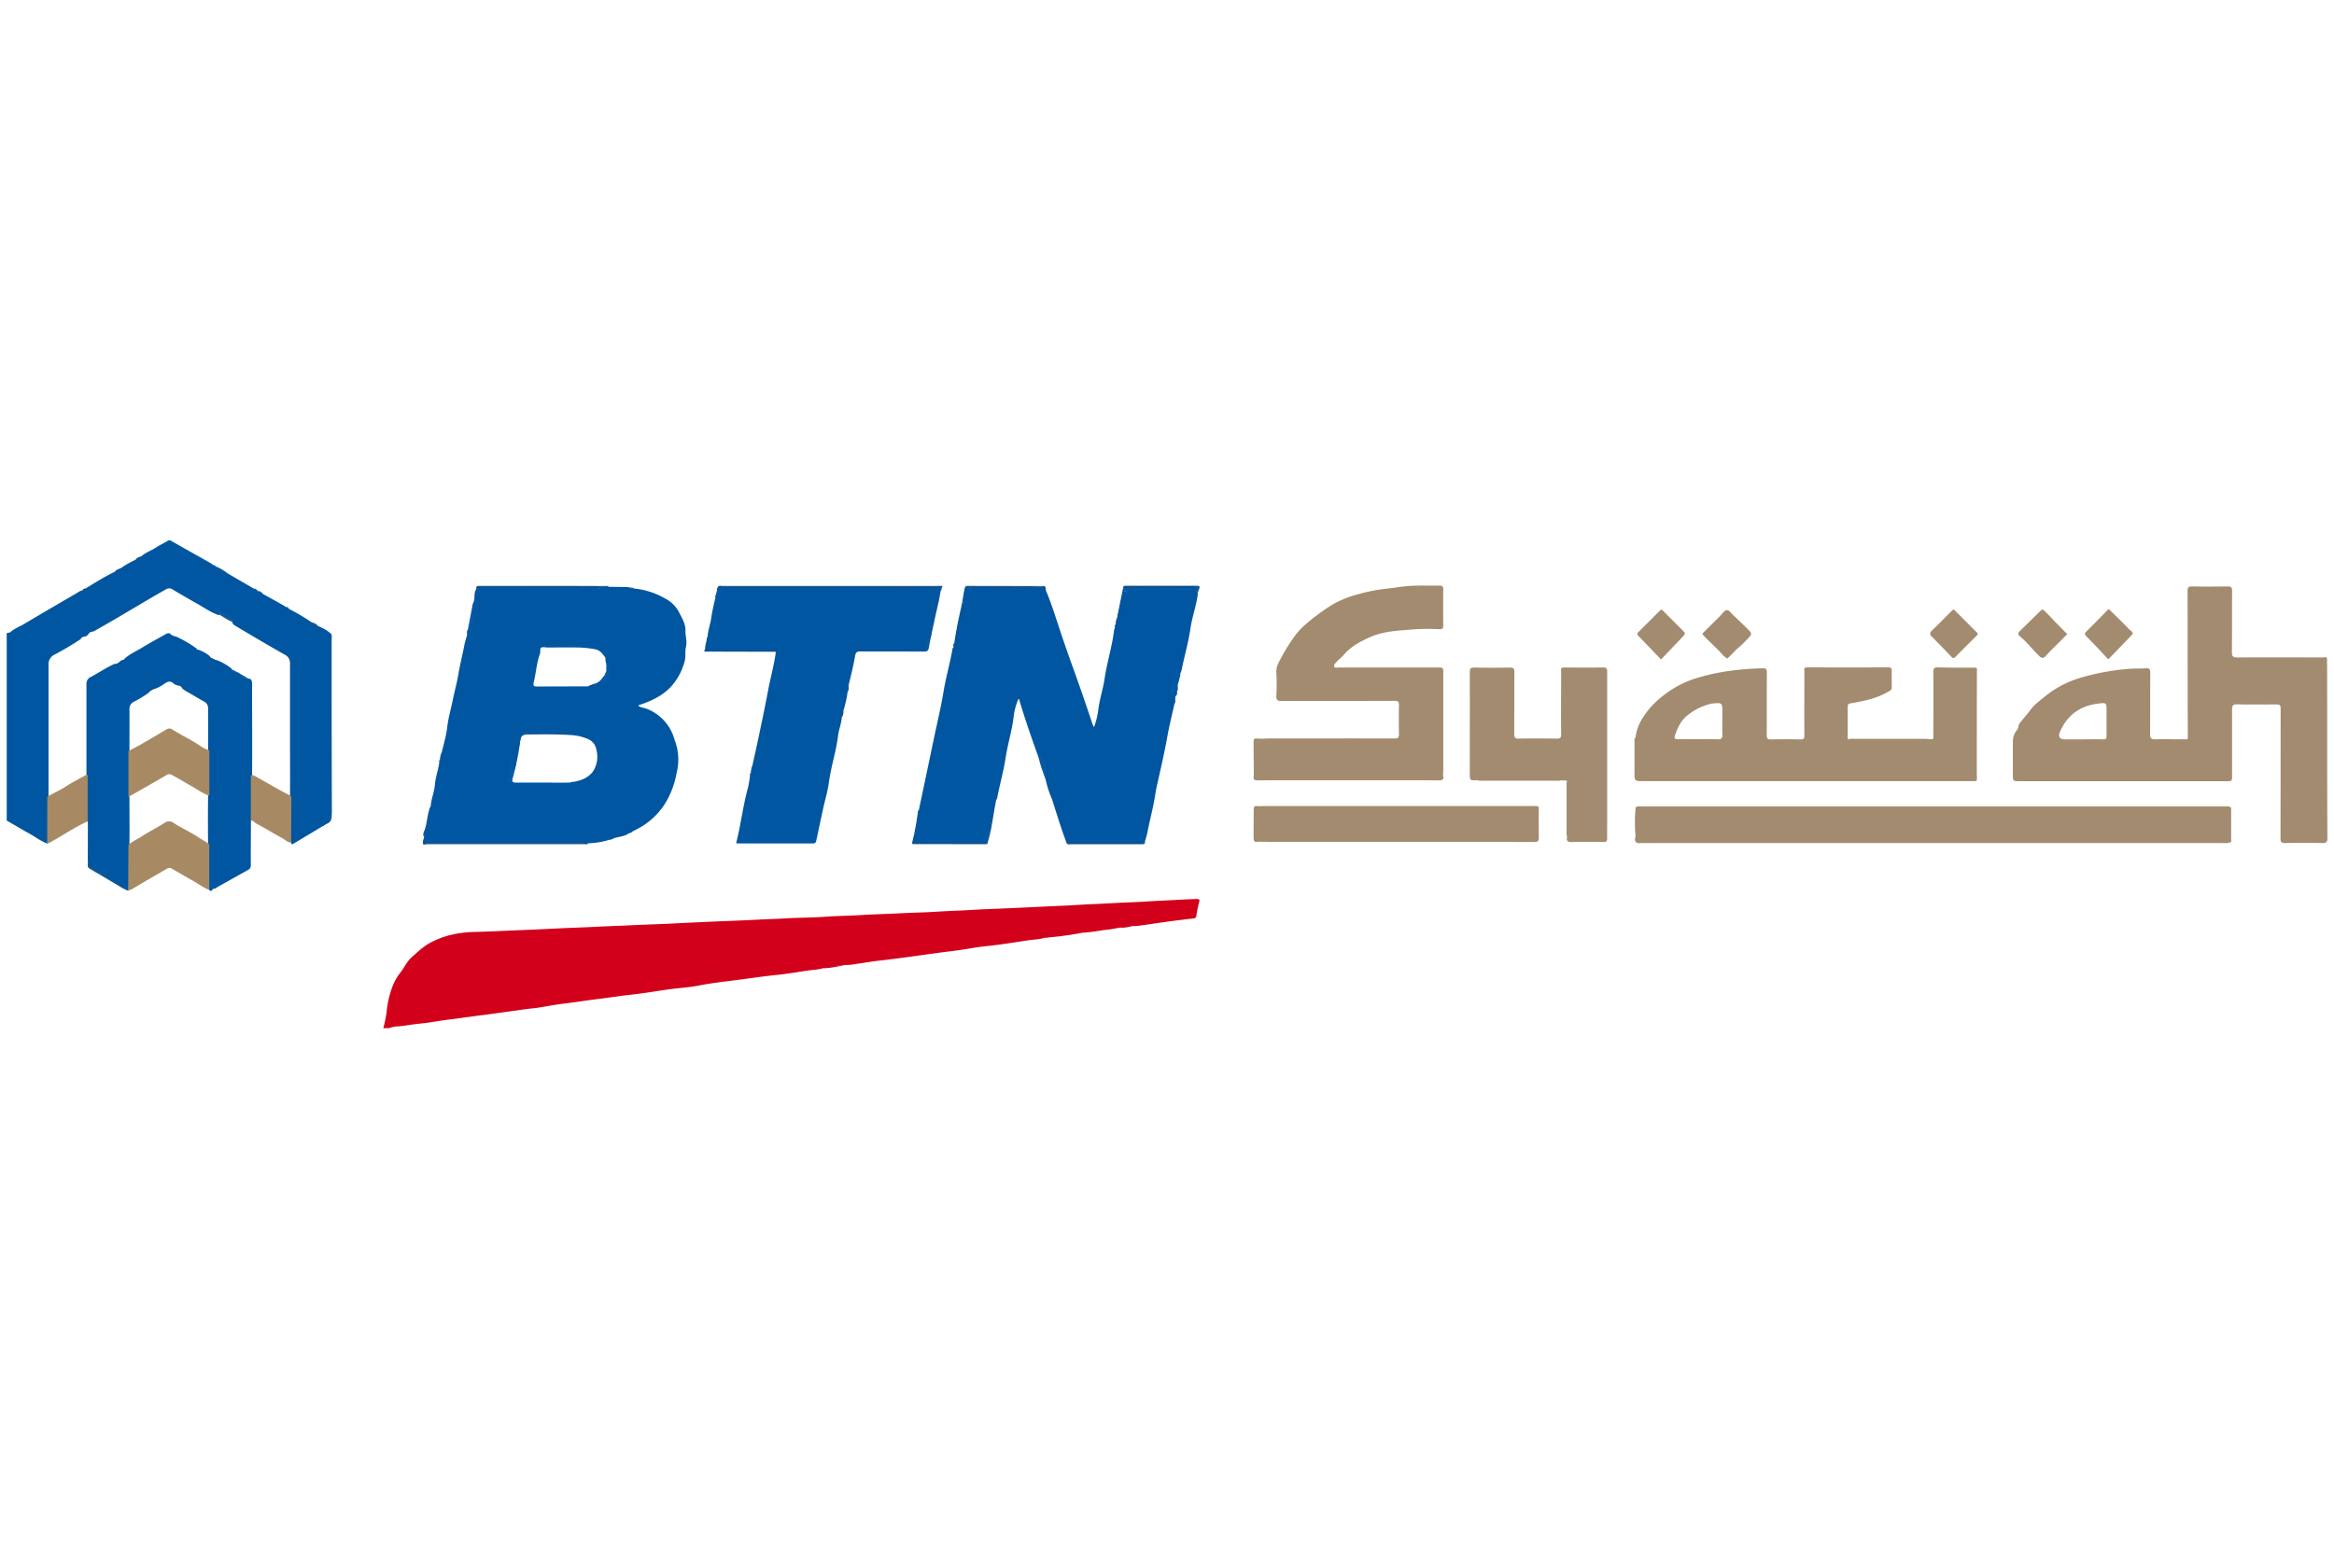 <svg id="Layer_1" data-name="Layer 1" xmlns="http://www.w3.org/2000/svg" viewBox="0 0 1106.13 743.43"><defs><style>.cls-1{fill:#d3001b;}.cls-2{fill:#0056a0;}.cls-3{fill:#184c7a;}.cls-4{fill:#a78a63;}.cls-5{fill:#055399;}.cls-6{fill:#04549b;}.cls-7{fill:#0158a9;}.cls-8{fill:#0a5699;}.cls-9{fill:#1e4c73;}.cls-10{fill:#0f5798;}.cls-11{fill:#0e5797;}.cls-12{fill:#0258a8;}.cls-13{fill:#0659a6;}.cls-14{fill:#0358a7;}.cls-15{fill:#0c5699;}.cls-16{fill:#0759a5;}.cls-17{fill:#cb0720;}.cls-18{fill:#cc051e;}.cls-19{fill:#1f4d73;}.cls-20{fill:#114c81;}.cls-21{fill:#0d5698;}.cls-22{fill:#cb051e;}.cls-23{fill:#05559b;}.cls-24{fill:#155893;}.cls-25{fill:#205687;}.cls-26{fill:#104c83;}.cls-27{fill:#105593;}.cls-28{fill:#1c5d98;}.cls-29{fill:#155188;}.cls-30{fill:#144c7e;}.cls-31{fill:#185994;}.cls-32{fill:#0f4d84;}.cls-33{fill:#255b8b;}.cls-34{fill:#1e5b91;}.cls-35{fill:#08569b;}.cls-36{fill:#0b4d88;}.cls-37{fill:#0258a9;}.cls-38{fill:#155c9b;}.cls-39{fill:#a28b6f;}.cls-40{fill:#285e8f;}</style></defs><title>bank-btn-syariah</title><path class="cls-1" d="M495,444.57c-2.4.81-4.92.78-7.39,1.14-6.67,1-13.34,2.14-20.05,2.8-5,.48-9.83,1.53-14.77,2.15-6.58.81-13.15,1.73-19.72,2.64-5.34.74-10.7,1.46-16.07,2.06-4.61.51-9.19,1.35-13.79,2a27,27,0,0,1-3,.1c-1.88.36-3.85.13-5.68.83-.72.27-1-.13-1.09-.74s.19-1.45.82-1.33c2.18.42,4-1.4,6.13-.84a4.39,4.39,0,0,0-3.26.39,3.48,3.48,0,0,1-1.91.43c-1.29-.2-2.12,0-1.86,1.61.12.78-.64.7-1.12.79-.7.14-1.48-.22-2.11.36-2.51.8-5.16.78-7.74,1.18-4.66.72-9.31,1.53-14,2-5.3.53-10.57,1.29-15.84,2-7.2,1-14.44,1.68-21.6,3.1-4.36.86-8.85,1.08-13.28,1.68s-9.06,1.37-13.6,2c-3.39.47-6.8.79-10.19,1.26-6.7.93-13.42,1.73-20.11,2.72-3.11.46-6.25.8-9.37,1.25-4.14.59-8.25,1.51-12.4,1.92-3.21.32-6.38.85-9.57,1.27-4.68.61-9.36,1.33-14.05,1.92-5.36.67-10.7,1.46-16.06,2.12-4.49.56-8.94,1.47-13.44,1.88-3.42.32-6.77,1-10.19,1.3a11.78,11.78,0,0,0-4.25.84h-2.8a56.41,56.41,0,0,0,1.56-7.43,46.8,46.8,0,0,1,2.91-12.58,25.31,25.31,0,0,1,3.84-6.6c1.74-2.26,2.84-4.91,5.11-6.94,2.82-2.52,5.49-5.13,8.86-6.94,6.72-3.61,13.93-5,21.5-5.14,7.09-.14,14.17-.57,21.26-.84,5.82-.22,11.64-.5,17.46-.79,6.22-.31,12.44-.48,18.66-.81,5.48-.29,11-.43,16.46-.72,6.55-.33,13.11-.48,19.65-.82,6-.32,11.91-.57,17.86-.85,6.3-.29,12.59-.48,18.88-.8,5.7-.3,11.4-.48,17.09-.8,6.15-.35,12.32-.31,18.45-.76,5.76-.42,11.51-.44,17.26-.81,6.22-.4,12.44-.5,18.66-.84,5.62-.3,11.27-.37,16.88-.74s11.11-.5,16.65-.84,11.1-.51,16.66-.76q9.14-.4,18.28-.87c4.95-.25,9.91-.39,14.86-.71,5.69-.38,11.39-.53,17.08-.88,5.28-.33,10.58-.41,15.86-.77s10.72-.55,16.08-.86q3.85-.21,7.72-.32c1,0,1.51.12,1.11,1.47a59.61,59.61,0,0,0-1.32,6.54c-.12.68-.39,1.08-1.12,1.16-4.31.53-8.62,1-12.92,1.62-4.55.62-9.09,1.32-13.63,1.94a30,30,0,0,1-3,.11c-.67.11-1.63.58-1.8-.41-.13-.8.73-1.38,1.53-1.55a5.26,5.26,0,0,0,2.24-.74,11.24,11.24,0,0,1-2.86.73c-.38,0-1,.17-1,.56.06,2.17-1.51,1.7-2.75,1.77a1.18,1.18,0,0,0-.7.33c-2,.35-4.09.8-6.16,1-4,.47-8.06,1.32-12.15,1.47-3.13.21-6.28.24-9.32,1.19a3.27,3.27,0,0,1-2.09-.41,7,7,0,0,0-5.12,0c-.08.08-.2.12-.27.22.22-.14.38-.33.6-.48a6.78,6.78,0,0,1,2.73,0,.75.75,0,0,1,.58.74c0,.44-.39.36-.72.41C497.75,444.17,496.38,444.38,495,444.57Z"/><path class="cls-2" d="M22.39,399.89c-2.92-1.09-5.39-3-8.08-4.49-3.73-2.09-7.42-4.27-11.13-6.41V300.54a8.81,8.81,0,0,0,1.62-.75c1.93-1.81,4.43-2.7,6.65-4,8.39-5,16.84-9.93,25.29-14.84a6.17,6.17,0,0,1,2.46-1.14,2.31,2.31,0,0,0,1.23-.79c4.62-2.77,9.17-5.68,14-8,.91-.58,2.07-.72,2.76-1.65a45.7,45.7,0,0,1,6.9-3.94c.91-.51,1.82-1,2.73-1.58,1.91-1.81,4.44-2.64,6.62-4,1.92-1.24,4-2.29,6-3.42a1.28,1.28,0,0,1,1.49-.14c6.39,3.65,12.82,7.24,19.23,10.86a3.71,3.71,0,0,1,.68.69c.44.45,1.07.52,1.59.81h0c1.58,1.5,3.68,2.12,5.51,3.21l12.5,7.26c.66.38,1.12,1.13,2,1.12h0c.6.52,1.39.71,2,1.21l9.24,5.16c.67.38,1.31.83,2,1.24.37.32.63.81,1.23.78a98.81,98.81,0,0,1,10.78,6.38c.72.94,1.87,1.14,2.85,1.63,2.26,1.09,4.6,2.06,6.39,3.91a6.11,6.11,0,0,1,.15,2.37c0,27.27,0,54.54.08,81.81,0,3.23-1.18,5.22-3.87,6.6a1.76,1.76,0,0,0-.8.57c-4.4,2.65-8.8,5.31-13.22,7.93-.41.24-1.1.83-1.29-.3a4.25,4.25,0,0,1-.54-2.68c0-6.21,0-12.43,0-18.65.1-9.25,0-18.51,0-27.77,0-11.92,0-23.85,0-35.77a4.35,4.35,0,0,0-2.49-4.31c-7.77-4.39-15.45-8.93-23.11-13.51a4.32,4.32,0,0,1-1.55-1.22,1.55,1.55,0,0,1-.21-.59,2.61,2.61,0,0,0-2.15-3.25c-2.09-.37-3.46-1.73-5.13-2.68.13,1,2.34.42,1.58,2.1a1.74,1.74,0,0,1-1.11.29c-3.53-1.28-6.58-3.48-9.83-5.3q-5.83-3.29-11.59-6.72a2.82,2.82,0,0,0-3.28-.05c-11.08,6.28-21.91,13-33,19.22a6,6,0,0,1-1.8.83,2.14,2.14,0,0,0-2,1.38,3.46,3.46,0,0,1-2,1c-.89-.1-1.19.6-1.6,1.18a143.86,143.86,0,0,1-12.39,7.32A5,5,0,0,0,23,315.18Q23,346.59,23,378c.14,6.55,0,13.1.05,19.66A3.35,3.35,0,0,1,22.39,399.89Z"/><path class="cls-3" d="M4.8,299.79a1.49,1.49,0,0,1-1.62.75v-.4Z"/><path class="cls-2" d="M498.63,379a52,52,0,0,1-3.21-10c-1-2.33-.33-4.8-.55-7.19-.12-1.22-1.6-1.81-1.5-3.15-.42.06-.55,1-1.18.39-3.29-9.13-6.49-18.29-9.24-27.6,0-.12,0-.32,0-.35-.27-.14-.15.24-.32.26a30,30,0,0,0-2.32,9.16c-.86,6.35-2.77,12.46-3.73,18.76s-2.82,12.7-4,19.09a2.19,2.19,0,0,1-.36.67c-.6.11-.57.57-.64,1a53.12,53.12,0,0,1-1.24,7,2.63,2.63,0,0,1-.49,1.25c-.56.63-1.4,1-.38,2.29.6.77.27,2.8-1.06,3.82-.47,0-.62.15-.53.65a3.19,3.19,0,0,1,0,1.68,1.84,1.84,0,0,1-.44.44c-1.27,1.84-3.31,1.54-5.06,1.56-7.58.1-15.17.08-22.75,0a3.73,3.73,0,0,0-2.14.26c-.68.45-1.59.39-2.21,1a3.26,3.26,0,0,1-1.08,0,1.28,1.28,0,0,1-1.1-1.6c.45-2.72.85-5.46,1.45-8.15.44-2,.32-4,.85-6,.88-4.14,1.77-8.28,2.64-12.42q2.31-11,4.61-22c1.52-7.27,3.28-14.5,4.49-21.82,1.15-7,3.14-13.77,4.34-20.72,0-.1.18-.17.28-.26.59-.57-.05-1.42.44-2a.57.57,0,0,1,.07-.34c.94-.94.85-2.29.93-3.36.47-5.68,2.36-11,3.3-16.61.29-1.72.1-3.56,1.15-5.11a7.25,7.25,0,0,1,3.13-.41c8.84,0,17.68.07,26.51,0,.74,0,1.64.37,2.14-.59a.92.92,0,0,1,.65-.52c1.2,0,2.41,0,3.6,0,1.42-.24,1.35,1.2,2,1.81,2.72,6.48,4.76,13.21,7,19.88q2.49,7.51,5.2,15c3.45,9.48,6.72,19,9.93,28.61a11.11,11.11,0,0,0,.68,1.3,36.46,36.46,0,0,0,2.09-8.82c.66-4.81,2.21-9.41,2.92-14.18,1.14-7.63,3.51-15,4.45-22.66a11.88,11.88,0,0,1,.4-1.53c0-.43.55-.71.3-1.2a.79.79,0,0,1,.07-.37c.85-.93.31-2.18.75-3.2l.09-.43c.84-2.68,1.27-5.46,1.91-8.19a9.58,9.58,0,0,1,1.4-3.83.79.79,0,0,1,1,.35c0,.08,0,.21.15.24.06-2.06,1.67-1.57,2.8-1.58,7.67-.05,15.33,0,23,0,1.47,0,2.93,0,4.4,0a3.51,3.51,0,0,1,3.49,1.82c-.61,5.71-2.7,11.12-3.53,16.78-.93,6.34-2.67,12.51-4,18.78a5.86,5.86,0,0,1-.86,2.55c-.1,1-.92,1-1.62,1-1.13.09-1.49.69-1.24,1.74s.31,2,.48,2.94c.12.66.17,1.67-.38,1.82-1.9.54-.81,1.74-.78,2.71a10.58,10.58,0,0,1,0,1.49,20.75,20.75,0,0,1,.14-2.95,1.24,1.24,0,0,1,1.24-1.08c.61,0,1,.29.64,1l0,0c-.43.56.08,1.31-.37,1.86-.7.44-.24,1.2-.49,1.76s.1,1.37-.3,2c-1.14,5.17-2.46,10.3-3.38,15.51-1.1,6.23-2.49,12.39-3.87,18.56-.72,3.25-1.53,6.49-2,9.78-.92,5.79-2.5,11.45-3.6,17.21-.29,1.54-.81,3-1.22,4.55l-.33.09-.31-.14c-.86-.65-1.8-.16-2.7-.17-10-.08-19.9.15-29.86-.14a6.2,6.2,0,0,0-2.31.44c-.87.38-1.28,0-1.67-.81-1.3-2.76-1.81-5.79-3-8.6-.42-1-.74-2.12-1.09-3.18-.45-1.35-1.16-2.59.09-3.12-.75.88-1.14.26-1.44-1.13C499.7,381.08,499.66,379.81,498.63,379Z"/><path class="cls-2" d="M334.15,307.75a11.8,11.8,0,0,1,.49-3.19c.8-.79.24-1.91.71-2.78.15-2.75,1.12-5.35,1.59-8a91.21,91.21,0,0,1,2.13-10.37c1.1.23,1.14-.55,1.29-1.29s0-1.42.73-2a5.34,5.34,0,0,1,3.54-1c18.27,0,36.55,0,54.82,0,14.27,0,28.54,0,42.81,0a6.75,6.75,0,0,1,3.52.51.35.35,0,0,1,.11.33c0,.11-.06.17-.09.17-.29,1.62-.59,3.24-.88,4.86-1.48,1-.74,2.67-1.11,4-.12.44-.06,1.07-.58,1.16s-.72-.48-.94-.89c-.09,1.14.7,2.09.62,3.29s-.61,2.26-.81,3.42c-.25,1.43-.6,2.84-.73,4.3a5.79,5.79,0,0,1-.94,3,4.56,4.56,0,0,0-1,3.88c.32,1.54-1.22,1.44-2.23,1.45-3.7.06-7.41.07-11.11,0-6.55-.06-13.11.19-19.66-.13-1-.05-1,.61-1.21,1.2-.88,2.3-1,4.76-1.49,7.13-.77,3.64-2,7.21-2,11a53.77,53.77,0,0,1-2.06,9.21c-.69,1-.41,2.14-.74,3.19-.23,2.95-1.42,5.71-1.77,8.63-.92,7.47-3.34,14.64-4.34,22.1-.56,4.19-1.82,8.28-2.73,12.43-1.08,5-2.13,9.94-3.19,14.91-.18.85-.36,1.56-1.57,1.55-11.92,0-23.84,0-35.76,0a2.93,2.93,0,0,1-.69-.18c2.24-8.6,3.18-17.45,5.55-26a53.74,53.74,0,0,0,1-5.81c0-.43.54-.72.29-1.2a1,1,0,0,1,.08-.38c.85-.92.31-2.17.74-3.2.82-3.69,1.65-7.38,2.44-11.07,1.73-8.16,3.47-16.32,5-24.5,1.17-6.16,2.89-12.21,3.71-18.44-.65-.59-1.41-.21-2.1-.21-9.82,0-19.65,0-29.47,0C335.36,308.73,334.31,309.1,334.15,307.75Z"/><path class="cls-2" d="M41.67,389.8l-.15-.42a3.17,3.17,0,0,1-.55-2.27c0-6.5-.09-13,0-19.5,0-14.37,0-28.74,0-43.11a3.56,3.56,0,0,1,2-3.56c3.84-2,7.39-4.47,11.34-6.25,1-.07,2.11.08,2.59-1.17a1.48,1.48,0,0,1,.94-.57c.44-.14,1.21.29,1.18-.68,2.44-2.22,5.47-3.53,8.25-5.21,3.63-2.21,7.37-4.28,11.11-6.33a2.35,2.35,0,0,1,2.25-.4c.5,1.24,1.64,1.22,2.69,1.38a55.63,55.63,0,0,1,10,5.85c-.44,1.57.95,0,1.07.62A15.65,15.65,0,0,1,99.35,311c.65,1.35,1.9,1.68,3.22,1.88a24.53,24.53,0,0,1,7.21,4.13c.48,1.39,1.69,1.54,2.89,1.72a1.42,1.42,0,0,1,.49.25c1.59,1.14,2.85,2.85,5.11,2.82a1.06,1.06,0,0,1,.9.71,4.32,4.32,0,0,1,.3,1.77c0,14.49.09,29,0,43.47.14,6.29,0,12.58.06,18.87a4,4,0,0,1-.62,2.46c0,7-.09,14-.05,21a2.23,2.23,0,0,1-1.18,2.24l-14.8,8.29c-.51.31-1.18.26-1.62.72-.72.11-1,1.82-2.07.61a3.92,3.92,0,0,1-.57-2.29c0-6.47-.08-12.94,0-19.41-.08-7.6-.1-15.2,0-22.8-.1-7.09-.08-14.18,0-21.26.08-6.73,0-13.46,0-20.19a3.49,3.49,0,0,0-1.92-3.42c-2.56-1.42-5.07-2.94-7.6-4.41a12.15,12.15,0,0,1-2.81-1.89A1.82,1.82,0,0,0,84.43,325a4.05,4.05,0,0,1-2.14-1c-1.48-1.28-2.77-1-4.25.05a19.06,19.06,0,0,1-4.72,2.55,4.49,4.49,0,0,0-2.88,1.83,53.32,53.32,0,0,1-7,4.24,3.75,3.75,0,0,0-2.1,3.69c.07,6.7,0,13.41,0,20.12.09,7.1.07,14.19,0,21.29,0,7.58.1,15.17,0,22.75,0,6.89.29,13.77-.15,20.65-.21.62-.63.87-1.22.52-2.94-1.78-6.1-3.2-8.88-5.19-1.35-1-2-2.46-4.18-2.58-1.61-.09-3-1.9-4.53-2.82-.84-.49-.6-1.55-.61-2.37,0-3.46,0-6.92,0-10.38C41.76,395.51,42,392.65,41.67,389.8Z"/><path class="cls-4" d="M99.18,400.2l0,21.73c-2.79-1.11-5.17-2.95-7.76-4.41q-5-2.83-10-5.72a2,2,0,0,0-2.25,0C73.77,414.9,68.4,418,63.07,421.2a7.83,7.83,0,0,1-2.31,1c-.11-.1-.15-.2-.11-.3s.07-.15.1-.15l.12-21.27c2-1.7,4.38-2.73,6.54-4.13,3.4-2.18,7-4,10.45-6.17a3.56,3.56,0,0,1,4.26-.17c3.7,2.45,7.8,4.22,11.51,6.67C95.45,397.92,97.4,398.92,99.18,400.2Z"/><path class="cls-4" d="M41.54,367.36q0,11,0,22c-6,2.7-11.42,6.46-17.17,9.62a5.71,5.71,0,0,1-2,.89q0-11.06.05-22.1c2.78-1.8,5.88-3,8.65-4.85s5.87-3.36,8.8-5.06C40.39,367.59,40.88,367.19,41.54,367.36Z"/><path class="cls-4" d="M118.87,389.11q0-10.75,0-21.53A2.57,2.57,0,0,1,121,368c5.51,3.05,10.92,6.3,16.55,9.16.24.12.35.39.53.58l-.12,21.67c-1.77,0-2.87-1.38-4.26-2.13-4.19-2.25-8.25-4.73-12.42-7C120.5,389.85,120,388.79,118.87,389.11Z"/><path class="cls-5" d="M340.14,278.52l.13-.38a3.52,3.52,0,0,1,2-.19q50.76,0,101.51,0c.71,0,1.61-.45,2.16.47-.33.89-1.05.8-1.82.8q-49.6-.09-99.22,0c-1.37,0-2.83-.22-4,.8C339.86,280.16,339.83,280.1,340.14,278.52Z"/><path class="cls-6" d="M200.88,396.59c.82,0,.8.62.8,1.2.22,1.27,1.24.77,1.91.77,4.67,0,9.33,0,14,0h61c.92,0,1.88-.24,2.72.38a5.41,5.41,0,0,1,3.89-.83c.85.15,1.84.35,2.45-.75.19-.33.85-.27,1.29,0a.44.44,0,0,1,0,.68,35.85,35.85,0,0,1-10.06,1.71,3.66,3.66,0,0,1-2,.19q-37.26,0-74.53,0c-.66,0-2,.79-1.9-1C200.35,398.14,201.13,397.46,200.88,396.59Z"/><path class="cls-7" d="M340.16,280.13c.88-1.17,2.08-1.23,3.45-1.22q49.9,0,99.83,0a3.87,3.87,0,0,0,2.32-.4.91.91,0,0,1,0,1.21c-13.85-.46-27.69-.14-41.54-.18-19.74-.05-39.49,0-59.23-.07a8.87,8.87,0,0,0-3.95,1.14c-.36.17-.13,1.49-.24,2.27a1.77,1.77,0,0,1-1,1.4c-.65.24-.35-.73-.77-.93-.34-.77.35-1.34.38-2C339.79,281,339.79,280.45,340.16,280.13Z"/><path class="cls-8" d="M401.77,327.76c-.17-1.7.29-3.43-.28-5.12-.26-.77.94-.6,1.05-1.34.4-2.67,1.31-5.26,1.26-8,0-1.85,1.28-3.29,1.42-5.08,0-.29.46-.49.82-.42,5.16.88,10.37.24,15.55.4s10.59-.15,15.89,0c.24,0,2.58.46,1.3-1.68-.81-1.35.47-2.88,1.32-3.8,1-1.14.65-2.34,1-3.48.57-1.92.56-3.95,1.41-5.83.63-1.4-.72-2.75-.7-4.2,0-.46-.75-1.11.07-1.35s.61.62.78,1.07.27.58.49,1a4.18,4.18,0,0,0,.31-2.81c-.38-1.24.06-2.09,1.47-2.22-1,4.31-1.94,8.62-2.87,12.94-.67,3.06-1.33,6.13-1.86,9.21-.24,1.35-.72,1.84-2.18,1.83-10.06-.08-20.13,0-30.19-.07-1.56,0-2.25.31-2.56,2.08-.79,4.57-1.9,9.08-3,13.57C402,325.6,402.65,326.79,401.77,327.76Z"/><path class="cls-5" d="M284.92,278.17l-.81.76a5.32,5.32,0,0,1-2.74.26q-25.81,0-51.63,0c-1.54,0-3,.07-3.64,1.75a2.37,2.37,0,0,0-.72,2.51c.17.75,0,1.3-.8,1.5.59-1.82-.1-3.9,1.12-5.61.23-.73.28-1.43,1.47-1.42,19.07,0,38.14,0,57.2,0A1.21,1.21,0,0,1,284.92,278.17Z"/><path class="cls-6" d="M498.63,379c.82-.06,1.13.3,1.22,1.14a30.39,30.39,0,0,0,.72,3.14l.35-.08c.77-.26.12-1.76,1.1-1.54s-.09,1.43.49,2.08c.2.22,0,.76-.41.63-1.82-.56-.94.56-.78,1.21.85,3.5,2.93,6.59,3.37,10.28a4.85,4.85,0,0,0,1.93,3.15,5.67,5.67,0,0,1,2.9-.39q15.09,0,30.18,0a4,4,0,0,1,2.52.37l0,0c.26.43.15.79-.31.93a3.94,3.94,0,0,1-1.19.05H506.89a2.12,2.12,0,0,1-1.35-.2c-2.12-5.55-3.89-11.23-5.69-16.9C499.44,381.58,499,380.28,498.63,379Z"/><path class="cls-5" d="M457.8,279.73c-.8,3.44-1.88,6.79-1.81,10.41,0,1.21-1.25,2.44-1.26,3.67,0,2.47-1.57,4.66-1,7.3a8,8,0,0,1-.67,3.24c-.21.5-.46.32-.76.22.75-5.22,1.8-10.37,2.95-15.51.71-3.2,1.25-6.43,1.81-9.66a2.91,2.91,0,0,1,.5-1.26,2.14,2.14,0,0,1,1.36-.2h29.59a2,2,0,0,1,1.35.21v.79a4,4,0,0,1-2.33.25c-8.94,0-17.88,0-26.82,0A4.28,4.28,0,0,0,457.8,279.73Z"/><path class="cls-9" d="M445.78,279.74c0-.4,0-.8,0-1.21-.58-.69-1.37-.38-2.06-.38q-51.72,0-103.43,0c.47-.73,1.21-.39,1.82-.39q51.06,0,102.11,0h2.63c-.93.85-.31,1.78-1,2.36C445.8,280,445.79,279.86,445.78,279.74Z"/><path class="cls-10" d="M152.45,391.79l-.42-.63c1.58.37,2-1.43,3.32-1.82.58-.18,1.34-1.59,1.49-2.7a10.73,10.73,0,0,0,0-1.39V302.84c0-.8,0-1.6,0-2.4.58.46.33,1.11.33,1.67,0,28.17,0,56.34.06,84.51,0,2-.54,3.21-2.4,3.92C154,390.85,153.41,391.66,152.45,391.79Z"/><path class="cls-9" d="M200.47,399c.31,1.32,1.39.79,2.14.79q28,0,56.09,0h20.16c-.5.68-1.23.39-1.85.39q-37.37,0-74.74,0C201.67,400.14,199.93,401.09,200.47,399Z"/><path class="cls-11" d="M60.75,421.78c0,.15,0,.3,0,.45-2.55-.87-4.7-2.48-7-3.81C50,416.26,46.35,414,42.6,411.86a1.66,1.66,0,0,1-1-1.69c0-6.79,0-13.58.07-20.37.56.63.32,1.4.32,2.11,0,5.14-.07,10.27.06,15.4,0,1.37-.93,3.62,2,3.61.43,0-.09,1.56.94,1.61,1.29.07,1.91,1.91,3.61,1.11.77-.37,1.78.18,1.92,1.46a1.77,1.77,0,0,0,1.19,1.47c2.82,1.15,5,3.56,8.16,4.13C59.92,420.7,60.21,421.58,60.75,421.78Z"/><path class="cls-12" d="M567.71,280.89c-1.8-1.59-4-1.36-6.14-1.35q-12.45.06-24.89,0c-1.7,0-3,.12-2.16,2.69-.95-.7-.52-1.88-1.49-2.08-1.09,0-1.1-.05-.33-1.4a2,2,0,0,1,.66-.29c10-.18,20.07,0,30.1-.09a6.69,6.69,0,0,0,3.14-.33c2.55-.22,1.16,1.5,1.23,2.49A1.15,1.15,0,0,1,567.71,280.89Z"/><path class="cls-9" d="M284.92,278.17q-28.62,0-57.24-.07a2,2,0,0,0-2,1.23c-.24-1.83,1.05-1.59,2.16-1.59h34.56q12.09,0,24.17.07c.63,0,1.34-.28,1.88.33Z"/><path class="cls-13" d="M223.68,288.15c2.29,1.36,1.46,3.73,1,5.26a27.67,27.67,0,0,0-.76,5.28c-.16,1.47-.74,2.8-2.66,2.64a1.38,1.38,0,0,1,.09-.39c.68-.71.39-1.57.36-2.39Q222.7,293.34,223.68,288.15Z"/><path class="cls-14" d="M557.84,327.72c-.07-.43-.22-.79-.75-.69s-.72.43-.73,1c0,1.55-.15,3.11-.24,4.89-.92-.61-.63-1.31-.67-1.89a7.49,7.49,0,0,0-.4-2.92c-.59-1.25-.51-1.19.75-1.37.78-.12.87-.94.79-1.6-.11-1-.32-1.95-.52-2.91-.49-2.28-.36-2.51,1.93-2.74.52-.05,1,0,1.36-.49v1.17c-.1.25-.23.55-.46.59-1.56.26-1.33,1.25-1,2.29a6,6,0,0,1,.28,1.51C558.06,325.61,558.54,326.74,557.84,327.72Z"/><path class="cls-15" d="M468.2,394.19c1.09-.85.91-2.2,1.06-3.3s-.91-.36-1.8-.49c3.24-3,3.48-6.83,3.59-10.71,0-.53,0-1.75,1.15-.71-1.47,6.64-2,13.47-4,20-.3.26,0,1.2-.91.78a1.72,1.72,0,0,1-.3-.88,3.05,3.05,0,0,1,.85-2.29h0C468.33,395.86,467.42,394.88,468.2,394.19Z"/><path class="cls-16" d="M492.19,359c.68-.79,1-.38,1.82.4,2.16,2,1.28,4.38,1.19,6.69,0,.49-.68,1.09.67.93.57-.06.09,1.32-.45,1.93A59.88,59.88,0,0,1,492.19,359Z"/><path class="cls-17" d="M496.21,443c.86-.92,4.66-1.2,5.8-.26a1.46,1.46,0,0,0,1.58.35,18.09,18.09,0,0,1,9.13-.85,164.82,164.82,0,0,1-17.7,2.32,16.77,16.77,0,0,1,4.79-1c-1.31-.91-2.5-.42-3.6-.57Z"/><path class="cls-18" d="M390.16,459c.06-.42-.13-1,.71-.83a12.93,12.93,0,0,0,2,.11c.55-.68-.49-1.41.18-2s1.38-.29,2.08-.36a4.18,4.18,0,0,0,1.49-.4c1.85-.94,3.75-1.21,5.63.18-2.58-.39-4.87,1.22-7.41.9-.91-.12-1.12.37-1,1,.26,1.5.59-.06.92,0,1.84.06,3.67,0,5.51,0C396.91,458.11,393.61,459,390.16,459Z"/><path class="cls-9" d="M567.83,280.52c-.24-.86.79-2.36-1.18-2.37a3.86,3.86,0,0,1-2.52.37c-9.66,0-19.32,0-29,0a3.78,3.78,0,0,0-2.51.38l0,0a.25.25,0,0,1-.4,0c0-.93.4-1.23,1.33-1.22,11.19,0,22.37,0,33.55,0C568.79,277.75,568.79,277.81,567.83,280.52Z"/><path class="cls-9" d="M505.54,399.78q17.38,0,34.75,0c.7,0,1.69.43,2-.78l.3,0c.19.87-.15,1.22-1,1.2-1.19,0-2.39,0-3.59,0q-15.17,0-30.35,0C506.89,400.17,506.09,400.56,505.54,399.78Z"/><path class="cls-19" d="M467.4,399.77l.76-.79c.13,1.18-.59,1.23-1.49,1.22l-29.58-.06c-1.26,0-2.53,0-3.79,0-.51,0-1.16.14-1-.76.7-.23,1.28.16,1.89.35h1.19a8.22,8.22,0,0,1,3.7-.53h25.67A3.69,3.69,0,0,1,467.4,399.77Z"/><path class="cls-9" d="M489.82,278.15h-32.3c.21-.47.64-.4,1-.4l35.67.06c.14.07.19.14.14.21s-.09.11-.14.11Z"/><path class="cls-20" d="M334.15,307.75a2.21,2.21,0,0,0,1.9.81c10.28-.13,20.57.2,30.85-.17a3.13,3.13,0,0,1,.92.24s0,.13,0,.19-.09.1-.13.15l-31.38-.08a11.1,11.1,0,0,1-2,0C333.48,308.7,333.81,308.19,334.15,307.75Z"/><path class="cls-21" d="M204.07,382.16c.07,1.9-.63,3.7-.79,5.56-.06.83-1.88,2.31.69,2.58.22,0-.2,1.15.13,1.88s-.52.14-.8.2a1.85,1.85,0,0,0-1.72,1.83,11.23,11.23,0,0,1-.71,2.39c-.71-1.25.12-2.34.47-3.4C202.52,389.58,202.47,385.66,204.07,382.16Z"/><path class="cls-22" d="M531,439.74c.06-.42-.14-1,.7-.83a15.91,15.91,0,0,0,2.31,0c-.91-2,0-2.53,1.72-2.31.76.09,1.17-.55,1.78-.71s1.51-.66,2.12.21c-1.13,1.8-3.83.54-4.82,2.57.42.51,1,.22,1.49.36A14.21,14.21,0,0,1,531,439.74Z"/><path class="cls-23" d="M434.18,399.77a2.67,2.67,0,0,1-1.89-.35A125.82,125.82,0,0,0,435,385c0-.33,0-.67.37-.85.19,2.92-.51,5.75-1,8.58-.09.52,1.17,1.54-.42,1.8-.22,0-.56,1.23-.39,1.39C434.84,397.1,432.27,398.81,434.18,399.77Z"/><path class="cls-5" d="M532.22,278.94h.4c.17.39-.64,1.11.41,1.2a71.52,71.52,0,0,0-2.45,9.33c-.22.91,0,2-1.05,2.65Z"/><path class="cls-2" d="M558.21,324.56c-1.66-2.52-1.47-3.24,1.15-4.39C559,321.64,558.6,323.1,558.21,324.56Z"/><path class="cls-24" d="M107.94,271.75c-2-.85-4.36-1-5.51-3.21A28.93,28.93,0,0,1,107.94,271.75Z"/><path class="cls-25" d="M150.5,296.53c-1.26,0-2.44-.13-2.85-1.63C148.67,295.33,149.79,295.57,150.5,296.53Z"/><path class="cls-20" d="M57.21,269.3c-.39,1.43-1.52,1.64-2.76,1.65C55.11,270,56.29,269.84,57.21,269.3Z"/><path class="cls-2" d="M221.71,298.55c.87.94,1.07,1.79-.36,2.39C221.42,300.14,221,299.26,221.71,298.55Z"/><path class="cls-26" d="M399,340.16c.14-1.09-.91-2.45.74-3.19A6.65,6.65,0,0,1,399,340.16Z"/><path class="cls-27" d="M356.55,363c-.26,1.06.94,2.47-.74,3.2A10.65,10.65,0,0,1,356.55,363Z"/><path class="cls-20" d="M494.21,278.12v-.32c1.63-.21,1.21,1.13,1.47,1.95C494.38,279.94,495.05,278.34,494.21,278.12Z"/><path class="cls-27" d="M529.44,292.55c-.27,1.06.93,2.47-.75,3.2A10.37,10.37,0,0,1,529.44,292.55Z"/><path class="cls-27" d="M209.27,356.93c-.11,1,.84,2.24-.73,2.85A7.07,7.07,0,0,1,209.27,356.93Z"/><path class="cls-20" d="M66.84,263.78a3.66,3.66,0,0,1-2.73,1.58A5.06,5.06,0,0,1,66.84,263.78Z"/><path class="cls-28" d="M122.44,280.13c-1.27.7-1.65-.18-2-1.12C121.36,278.93,121.75,279.8,122.44,280.13Z"/><path class="cls-9" d="M340.16,280.13c-.05.51.09,1.13-.71,1.2.41-.89.06-2,.69-2.81C340.56,279.05,339.92,279.6,340.16,280.13Z"/><path class="cls-3" d="M300.52,279c-.95-.17-2.12.51-2.8-.71C298.56,278.85,299.72,278.2,300.52,279Z"/><path class="cls-20" d="M335.35,301.78c-.28.92.65,2.14-.71,2.78C335,303.65,334.77,302.62,335.35,301.78Z"/><path class="cls-29" d="M136.87,288.52c-.14.28-.37.69-.64.52a1.54,1.54,0,0,1-.59-1.3A1.21,1.21,0,0,1,136.87,288.52Z"/><path class="cls-26" d="M40.43,279c.2,1.2-.44,1.11-1.23.79A1.14,1.14,0,0,1,40.43,279Z"/><path class="cls-20" d="M288.92,398.08c0-.23,0-.45,0-.68.64-.46,1.29.13,1.94,0A3.56,3.56,0,0,1,288.92,398.08Z"/><path class="cls-28" d="M124.44,281.34a2.36,2.36,0,0,1-2-1.21A2.82,2.82,0,0,1,124.44,281.34Z"/><path class="cls-30" d="M298.09,394.94c0-1.45,1.11-.42,1.6-.77A2,2,0,0,1,298.09,394.94Z"/><path class="cls-31" d="M101.22,421.32c.2-1,1-.66,1.62-.72A2,2,0,0,1,101.22,421.32Z"/><path class="cls-27" d="M355.73,366.56c.85.63-.26.78-.29,1.2C355.35,367.31,355.22,366.85,355.73,366.56Z"/><path class="cls-27" d="M208.47,360.15c.9.65-.34.77-.3,1.2C208.08,360.91,208,360.45,208.47,360.15Z"/><path class="cls-14" d="M556.66,333.36c.06-.67-.24-1.39.3-2C556.93,332.05,557.31,332.78,556.66,333.36Z"/><path class="cls-32" d="M482.62,331.3l-.09-.92c.11,0,.29,0,.33,0,.17.3.6.59.09,1A.49.49,0,0,1,482.62,331.3Z"/><path class="cls-14" d="M557.45,329.62c.07-.63-.25-1.33.37-1.86C557.7,328.38,558.09,329.11,557.45,329.62Z"/><path class="cls-27" d="M528.62,296.12c.85.63-.26.79-.3,1.2C528.23,296.88,528.1,296.42,528.62,296.12Z"/><path class="cls-24" d="M102.42,268.54c-.69,0-1.3-.07-1.59-.81A2.63,2.63,0,0,1,102.42,268.54Z"/><path class="cls-33" d="M452.19,304.91c-.08.69.34,1.49-.44,2C452,306.29,451.49,305.46,452.19,304.91Z"/><path class="cls-22" d="M330.06,462.63c4.07-2.1,8.37-.9,12.6-.92C338.5,462.58,334.26,462.25,330.06,462.63Z"/><path class="cls-22" d="M227,444.14c-1.81.66-3.67.43-5.51.46-2.6,0-2.6,0-3.38,2.2-.43-1.31-.43-1.31-1.78-1.91C219.81,443.07,223.44,444,227,444.14Z"/><path class="cls-17" d="M496.21,443c-.47,1.31-1.33.74-2.48.51,1-.74,1.76-.41,2.48-.51Z"/><path class="cls-13" d="M104.43,290.94c-.47-1.07-1.66-1.06-2.46-1.66-.26-.2-.63-.35-.41-.74a.62.62,0,0,1,.86-.2,6.53,6.53,0,0,1,1.38.73,7.72,7.72,0,0,0,4.29,2c1.28.07,2,1.56,2.88,2.54.33.37-.4.57-.53.92A14,14,0,0,1,104.43,290.94Z"/><path class="cls-34" d="M104.43,290.94l6,3.58v.42c-2.64-.92-4.84-2.65-7.25-4Z"/><path class="cls-20" d="M43.57,298.92l-2,1.49A1.58,1.58,0,0,1,43.57,298.92Z"/><path class="cls-20" d="M39.52,301.32a1,1,0,0,1-1.16.75C38.07,300.78,39.15,301.59,39.52,301.32Z"/><path class="cls-2" d="M324.85,298.85c.11-3.08-1.73-6-3.12-8.78a15.34,15.34,0,0,0-6.79-6.49A35.84,35.84,0,0,0,300.52,279c-.86-.52-2,.23-2.8-.71l-9.25-.11c-1.07-.41-2.17-.11-3.25-.19-.51.12-1,.2-1.2.83a1.36,1.36,0,0,0,1,.53c-1.44-.09-2.85-.26-4.28-.25-5.67.06-11.34,0-17,0-11.34,0-22.68,0-34,0-.86,0-2.17-.2-2.33.64-.24,1.15-1.06.56-1.48.93a2.23,2.23,0,0,0-.77,2.08,3.42,3.42,0,0,1-.52,2.21,7.69,7.69,0,0,0-.9,3.21,7.15,7.15,0,0,1,.41,5.49,8.57,8.57,0,0,0-.62,3.66,3.73,3.73,0,0,1-2.21,4,38,38,0,0,0-1.13,3.87c-.92,4.89-2.15,9.71-3,14.63-.66,4-1.81,8-2.61,12-.88,4.36-2.16,8.6-2.66,13.09-.44,4-1.71,8-2.63,12-.32.93,0,2-.73,2.85a.79.79,0,0,0-.07.37c.25.49-.32.77-.3,1.2-.44,3.59-1.78,7-2.08,10.65-.27,3.41-1.73,6.69-2,10.16a57.07,57.07,0,0,0-1.32,6.34c-.08.65-1.12,1.87.68,2.11.21,0,.21,1.16-.25,1.31-2.44.78-1.87,3-2.31,4.68h0c.54.49.28,1.41,1,1.82a4.37,4.37,0,0,0,2.34.34c2.33-.05,4.66,0,7,0h67.15a8.36,8.36,0,0,1,2.39.13c.3.16.63.41.92.28,2.29-1,5-.12,7.18-1.44.67-.21,1.42,0,2.07-.35,2.41-.8,5.1-.77,7.21-2.44.39-.55,1.13-.39,1.6-.77,1-.51,2-1,2.92-1.52a33.91,33.91,0,0,0,14-14.34,42.72,42.72,0,0,0,4-12,25.7,25.7,0,0,0-1-15.59A21.77,21.77,0,0,0,306.48,336c-1.28-.52-2.79-.48-3.9-1.4.11-.44.41-.39.65-.47,6.1-2.07,11.74-4.75,15.95-10a29.22,29.22,0,0,0,5.32-10.77c.6-2.16.05-4.48.57-6.53C325.76,304.1,324.75,301.53,324.85,298.85Zm-38.34-19.49c-.38,0-.75,0-1.12,0A6,6,0,0,1,286.51,279.36ZM281,365.79c-2.4,3-5.71,4.33-9.4,4.87a2.6,2.6,0,0,0-1.49.38c-4,.3-8.11.09-12.16.12-4.53,0-9.06,0-13.59,0-1.54,0-2.09-.61-1.87-2a10.41,10.41,0,0,1,1.39-4.33c.79-2.06.77-4.28,1.19-6.42.62-3.17,1.35-6.32,1.87-9.5a1.27,1.27,0,0,1,1.37-1.16,167.11,167.11,0,0,1,17.48-.1c4.16.25,8.44.26,12.4,2.07,1.74.8,3.29,1.7,4.06,3.56C283.89,357.31,284.07,362.32,281,365.79Zm6.76-48a13.61,13.61,0,0,1-.85,2.31,5.12,5.12,0,0,1-2.74,2.84l-1.63,1a16.67,16.67,0,0,1-4,1.45c-8.05,0-16.1,0-24.15.06-1.65,0-1.75-.73-1.46-1.91,1.13-4.55,1.35-9.29,3-13.72.31-.83-.13-2.2.37-2.63.82-.7,2.15-.24,3.27-.24,4.72,0,9.45-.11,14.17,0a50.39,50.39,0,0,1,8.42.86c2.13.42,3.53,2.15,4.71,3.94.75.7,0,1.75.57,2.5C287.5,315.44,288.13,316.59,287.74,317.81Z"/><path class="cls-35" d="M281,365.79a13,13,0,0,0,1.59-10.53,6.42,6.42,0,0,0-3.64-4.77,23.06,23.06,0,0,0-8-2c-6.84-.47-13.68-.36-20.53-.31-3.08,0-3.7.87-4,4a111.7,111.7,0,0,1-2.34,12.39c-.24,0-.25-.28-.39-.4.46-2.87.8-5.77,1.41-8.61a53.07,53.07,0,0,0,1.55-7.52c0-.57.9-1.28,1.26-1,1.5,1.24,2.8-.19,4.18-.08a2.22,2.22,0,0,1,1.48-.51c4,0,8.09-.24,12.13.11,2-.23,4-.9,6,0h0c-.9.46-2.1,0-3,1,.29.11.46.24.61.22,4.06-.6,7.73,1.09,11.32,2.41,1.48.54,2.29,3,2.63,4.87.21,1.24,1.15,2.48.93,3.52-.33,1.52,0,3.36-.95,4.51a5.56,5.56,0,0,0-1.07,2.15C282,366.07,281.67,366.2,281,365.79Z"/><path class="cls-7" d="M281.31,399h-69c-3.46,0-6.93.05-10.39.11-.44,0-.83.08-.92-.43s.3-.69.66-.88c.46.56,1.09.39,1.67.39q38.46,0,76.91,0C281,398.14,281.41,398.13,281.31,399Z"/><path class="cls-7" d="M226.1,280.93c-.09-1.75.92-2,2.42-2q27.79.06,55.59,0c1.22.1,2.48-.23,4,.39a2.8,2.8,0,0,1-2.07.4c-18.87-.42-37.73-.1-56.6-.16-1,0-2-.3-2.2,1.26C227.18,281.19,226.45,280.51,226.1,280.93Z"/><path class="cls-13" d="M243.7,364.17l.39.4c-.36,1.45-.67,2.93-1.1,4.36s-.19,2.12,1.56,2.11c8.51-.06,17,0,25.54,0-.62.57-1.39.33-2.1.33-7.78,0-15.57,0-23.35,0a21.1,21.1,0,0,1-2.75-.35,1.69,1.69,0,0,1-1.28-2.31c1.62-2,1-4.25,1-6.41,0-.47-.21-1,.48-1s.33.6.36,1a7,7,0,0,0,.1,1.78C242.75,364.5,243.2,365.26,243.7,364.17Z"/><path class="cls-13" d="M287.33,318.15v-4c.13-.17.26-.17.39,0,1.47,1.81,1.21,3.8,1,6-.32,2.75-2.72,3.17-4,4.78-1-.68,1.11-1.62-.57-1.94l2.31-2.81C287.14,319.65,287,318.8,287.33,318.15Z"/><path class="cls-7" d="M265.71,346.57c-1.11.65-2.33.37-3.5.39-3.37,0-6.74,0-10.11,0v-.8h.8a83,83,0,0,1,12.81,0Z"/><path class="cls-35" d="M265.71,346.17H252.9c.52-.61,1.22-.39,1.86-.4q4.55,0,9.09,0C264.49,345.78,265.19,345.56,265.71,346.17Z"/><path class="cls-3" d="M278.56,325.37a21.34,21.34,0,0,1,4-1.45A4.92,4.92,0,0,1,278.56,325.37Z"/><path class="cls-36" d="M287.72,314.15h-.39c-.63-.72-.2-1.62-.43-2.41C288.45,312.12,287.32,313.4,287.72,314.15Z"/><path class="cls-35" d="M271.71,346.57c.45-.13.86-.66,1.36-.14a.33.33,0,0,1,0,.32.9.9,0,0,1-1.33-.18Z"/><path class="cls-35" d="M252.1,346.17c-.49,0-1,.1-1.54-.39.82-.62,1.2-.21,1.54.39Z"/><path class="cls-37" d="M542.22,399c-1.18.39-2.36,0-3.54,0-10.69,0-21.37,0-32.06,0a2.24,2.24,0,0,1,2.77-.95,5.51,5.51,0,0,0,1.78.14H539c.53,0,1.18.14,1.57-.1C541.73,397.33,542,398,542.22,399Z"/><path class="cls-7" d="M467.8,396.59c-.13.8-.27,1.6-.4,2.4a2.46,2.46,0,0,1-1.71.38c-8.94.05-17.87,0-26.8,0-.65,0-1.35.15-1.9-.39.16-1,1-.94,1.69-.93q12.18,0,24.38.13A9.33,9.33,0,0,0,467.8,396.59Z"/><path class="cls-23" d="M437,399H467.4v.78h-32C435.33,398.27,436.49,399.33,437,399Z"/><path class="cls-7" d="M457.8,279.73c.32-1.31,1.39-.77,2.14-.77,9.95,0,19.91,0,29.87,0,0,1.09-.86.6-1.32.6-9,0-18,0-27,0C460.29,279.52,459,279.66,457.8,279.73Z"/><path class="cls-7" d="M468.2,394.19c-.32.77,1,1.8-.4,2.4C467.56,395.73,466.63,394.75,468.2,394.19Z"/><path class="cls-4" d="M60.87,356.06c2-1.07,4-2.1,6-3.22q6-3.45,11.93-7a2.49,2.49,0,0,1,2.94,0c4.54,2.92,9.51,5.13,13.92,8.28a20.12,20.12,0,0,0,3.55,1.63v21.47c-3.09-1-5.69-3-8.47-4.56-3.15-1.78-6.24-3.68-9.44-5.38a2.15,2.15,0,0,0-2.25.08Q70,372.6,60.87,377.77Z"/><path class="cls-38" d="M112.82,319a37.62,37.62,0,0,1,5.59,3.18C115.83,322.36,114.26,320.8,112.82,319Z"/><path class="cls-38" d="M109.63,317.35A8.6,8.6,0,0,1,112.8,319c-1.42.79-2.23-.81-3.44-.89Z"/><path class="cls-30" d="M99.17,311.36c1,.77,2.46.82,3.22,2C101.07,313.09,99.6,313.06,99.17,311.36Z"/><path class="cls-26" d="M55.22,315a3,3,0,0,1,2-1.29C57,314.88,56.38,315.36,55.22,315Z"/><path class="cls-20" d="M80.79,300.67l2.34,1.51C82.11,302.05,80.92,302.19,80.79,300.67Z"/><path class="cls-9" d="M73.17,326.15a5.88,5.88,0,0,1-2.77,1.55A3.83,3.83,0,0,1,73.17,326.15Z"/><path class="cls-20" d="M86.44,325.72l-1.92-1.2C85.32,324.66,86.5,324.18,86.44,325.72Z"/><path class="cls-20" d="M58.09,313.38a1,1,0,0,1,1.15-.78C59.57,313.91,58.47,313.11,58.09,313.38Z"/><path class="cls-20" d="M93.19,307.82c.42.19.91.28,1.14.76C94,308.31,92.89,309.1,93.19,307.82Z"/><path class="cls-39" d="M1057.37,384.16c0-.55.23-1.21-.43-1.6a3.78,3.78,0,0,0-2.15-.24H777.63a3.73,3.73,0,0,0-2.14.24h0a.31.31,0,0,0-.36.35,78.93,78.93,0,0,0,0,13.75h0a2.3,2.3,0,0,0,.36,2.75,3.77,3.77,0,0,0,2.15.23q138.38,0,276.76,0a3.77,3.77,0,0,0,2.15-.23h0c1.26,0,.82-1,.83-1.6C1057.4,393.27,1057.39,388.72,1057.37,384.16Z"/><path class="cls-39" d="M761.67,386.83q0-34.2,0-68.41c0-1.4-.24-2-1.84-2-6.13.09-12.26.07-18.4,0-1.3,0-1.9.35-1.57,1.71V319h0c0,9.66-.11,19.32,0,29,0,1.85-.55,2.18-2.23,2.15-5.93-.1-11.87-.12-17.8,0-1.84,0-2.23-.58-2.22-2.28.08-9.73,0-19.46.1-29.19,0-1.74-.42-2.26-2.22-2.22-5.59.13-11.2.12-16.79,0-1.67,0-2.15.43-2.14,2.11.06,15.92,0,31.85,0,47.78,0,3.69,0,3.69,3.66,3.49a2.77,2.77,0,0,0,1.74.25h36.28a2.61,2.61,0,0,0,1.73-.26h0c.84.49,2-.39,2.73.73a1.88,1.88,0,0,0-.27,1.33q0,11.73,0,23.47a7.86,7.86,0,0,0,.24,1.34h0c-.43,1.91.27,2.52,2.26,2.47,5-.14,10-.08,15,0,1.3,0,1.76-.37,1.73-1.69C761.62,393.9,761.68,390.36,761.67,386.83Z"/><path class="cls-39" d="M816.65,310.72a10.76,10.76,0,0,0,1.92,1.46c.37-.33.73-.63,1.06-.95,1.46-1.43,2.84-3,4.38-4.29a52.83,52.83,0,0,0,5.29-5.29c.89-1,.67-1.61-.13-2.47-2.92-3.13-6.18-5.92-9.12-9-1.4-1.47-2.34-1-3.33.11-3,3.45-6.41,6.39-9.52,9.69-.56.6-.37.7.08,1.19C810.3,304.45,813.76,307.31,816.65,310.72Z"/><path class="cls-39" d="M957.26,301.63c3.39,2.81,6.06,6.32,9.19,9.38,1.24,1.2,2.1,1,3,0,2.7-3,5.74-5.74,8.53-8.67a20.14,20.14,0,0,0,1.58-1.64c.07-.51-.34-.58-.56-.8-1.61-1.63-3.22-3.25-4.82-4.89s-3-3.29-4.65-4.78c-.57-.52-1.24-1.87-2.39-.76-3.36,3.25-6.65,6.55-10,9.77C956.13,300.19,956.46,301,957.26,301.63Z"/><path class="cls-39" d="M998.62,312c.66.72.86.23,1.18-.09q5.3-5.46,10.56-10.95a5.52,5.52,0,0,0,.46-.62c-.26-.42-.26-.9-.75-1.17a9.16,9.16,0,0,1-1.87-1.76c-2.68-2.72-5.42-5.39-8.15-8.06-.36-.35-.68-.76-1.29-.12q-5,5.19-10.1,10.26c-.85.84-.7,1.31.06,2.09C992.07,305,995.39,308.5,998.62,312Z"/><path class="cls-39" d="M787.21,312.62c3.6-3.78,7.06-7.46,10.56-11.1.72-.75,1-1.37.14-2.19q-5-4.95-9.9-9.93c-.48-.49-.82-.49-1.31,0q-5.12,5.16-10.27,10.28c-.58.57-.68,1-.06,1.67C780,305.09,783.58,308.85,787.21,312.62Z"/><path class="cls-39" d="M924.85,311.39c.69.72,1.14.79,1.88,0,3.24-3.31,6.55-6.56,9.82-9.84.31-.31.75-.58.73-1.17a2.93,2.93,0,0,0-.3-.45q-5.34-5.34-10.68-10.68c-.51-.51-.8-.2-1.13.14-3.2,3.19-6.35,6.41-9.6,9.54-1.17,1.13-1,1.93.07,3Q920.31,306.6,924.85,311.39Z"/><path class="cls-39" d="M595.78,369.91q43.1-.06,86.2,0c1.69,0,2.4-.42,1.95-2.13h0v-1.6h0c0-.2.07-.4.07-.6,0-15.8,0-31.61,0-47.41,0-1.71-.8-1.73-2.08-1.73q-23.81,0-47.61,0c-.68,0-1.69.39-2-.47s.41-1.43,1-2.06c1.11-1.28,2.52-2.31,3.58-3.54,3.51-4.08,8.07-6.44,12.82-8.5,6.72-2.92,14-2.94,21.15-3.59a103.2,103.2,0,0,1,11.4,0c1.29,0,1.74-.36,1.73-1.68q-.09-8.61,0-17.21c0-1.43-.48-1.8-1.85-1.77-5.71.11-11.44-.29-17.14.43-2.87.36-5.74.8-8.62,1.1a82.63,82.63,0,0,0-12.58,2.51,49.79,49.79,0,0,0-12.22,4.88A97.59,97.59,0,0,0,618.73,296a35.06,35.06,0,0,0-5.18,5.59,84.35,84.35,0,0,0-6.4,10.3c-1.22,2.16-2.45,4.31-2.26,7.06a92.48,92.48,0,0,1,0,10.79c-.08,2,.39,2.59,2.49,2.58,17.87-.09,35.75,0,53.62-.09,1.58,0,2,.42,2,2-.1,4.6-.12,9.2,0,13.8,0,1.72-.52,2.05-2.13,2.05-19.94-.06-39.88,0-59.82,0-.8,0-1.59.06-2.39.09h-1.2c-.66,0-1.32,0-2-.09-1.06-.08-1.37.46-1.36,1.43,0,5.17.07,10.33.1,15.49h0C594.47,368.09,593.12,369.91,595.78,369.91Z"/><path class="cls-39" d="M729.22,385.09c0-3,.73-3-3-3H600.45c-1.13,0-2.26.05-3.4.08h0c-2.91-.19-2.9-.19-2.9,2.57,0,4.12,0,8.24-.06,12.36,0,1.67.48,2.37,2.17,1.92,1.53,0,3.06.06,4.59.06q63.21,0,126.42.06c1.63,0,2-.51,2-2C729.19,393.09,729.25,389.09,729.22,385.09Z"/><path class="cls-39" d="M778.69,370.29H931.32c1.47,0,2.93,0,4.4,0,1,0,1.34-.4,1.12-1.34,0-.4.31-.79,0-1.2h0c0-.8,0-1.6,0-2.41v-.77q0-23.44.06-46.9c0-.44.11-1-.5-1.16h0l-1.6,0h0l-2.4,0h0l-.8,0c-4.38,0-8.77,0-13.15-.14-1.75-.06-2.23.43-2.21,2.21.08,10.5,0,21,0,31.49h0l-.64.4h0c-1.25-.07-2.5-.22-3.75-.22q-16.7,0-33.4,0a4,4,0,0,0-2.15.22h0c-.76-.13-.63-.72-.63-1.24,0-4.74,0-9.47,0-14.21,0-1.22.47-1.46,1.62-1.65,6.31-1.06,12.55-2.39,18.15-5.79a1.79,1.79,0,0,0,1.1-1.8c0-2.6-.09-5.2,0-7.8,0-1.24-.42-1.61-1.62-1.6q-19.2.06-38.41,0c-1.35,0-1.63.56-1.37,1.7V319h0c0,9.87-.09,19.74,0,29.61,0,1.44-.28,1.95-1.85,1.92q-7-.17-14,0c-1.55,0-2-.35-2-2,.08-9.93,0-19.87.07-29.81,0-1.51-.45-1.95-1.93-1.91-3.84.08-7.65.31-11.48.72a102.53,102.53,0,0,0-20.63,4.15A48,48,0,0,0,787.94,330a39.06,39.06,0,0,0-9.21,10,22,22,0,0,0-3.64,9.63h0c-.74.63-.46,1.49-.46,2.25,0,4.8,0,9.61,0,14.41C774.65,370.28,774.65,370.29,778.69,370.29Zm136.73-19.65.2-.11Zm-121.68-1.85c1.37-4,3-7.59,6.72-10.27a27.72,27.72,0,0,1,9.62-4.7,8.84,8.84,0,0,1,1.33-.31c4.86-.45,4.86-.45,4.85,4.49,0,3.39-.09,6.79,0,10.18.06,1.7-.36,2.38-2.2,2.3-3.12-.15-6.25-.05-9.38-.05s-6.4-.07-9.59,0C793.69,350.51,793.4,349.78,793.74,348.79Z"/><path class="cls-39" d="M1102.89,322.55c0-3.07,0-6.13-.06-9.2h0v-.8h0c0-1.57-1.26-.87-1.92-.87-13.53-.05-27.07-.09-40.6,0-2,0-2.6-.52-2.57-2.54.11-9.67,0-19.33.1-29,0-1.63-.38-2.17-2.1-2.14-5.66.12-11.33.11-17,0-1.58,0-2,.4-2,2,.06,14.86,0,29.73.06,44.59q0,12.41.06,24.8h0c0,.36-.08.73-.13,1.1h0c-5.06,0-10.14-.14-15.2,0-2,.05-2.6-.5-2.57-2.55.11-9.67,0-19.34.1-29,0-1.67-.47-2.27-2.14-2.13-3,.24-5.94,0-8.94.35a111.37,111.37,0,0,0-23,4.45,48.26,48.26,0,0,0-16,8.68c-2.34,1.93-4.76,3.6-6.65,6.18-1.63,2.22-3.56,4.31-5.27,6.54-.68.89-.31,2-1.12,3a8.53,8.53,0,0,0-2,5.83l0,15c0,3.51,0,3.49,3.4,3.49H1055c2.86,0,2.83,0,2.82-2.92,0-10.41,0-20.81,0-31.21,0-1.62.4-2.35,2.27-2.31,5.93.13,11.87.06,17.81.05,2.94,0,2.94,0,2.94,3q0,30.21-.06,60.42c0,1.66.33,2.33,2.19,2.29q8.8-.19,17.61,0c1.91.05,2.43-.44,2.42-2.39C1102.87,372.3,1102.9,347.43,1102.89,322.55Zm-63.32-42.39a1.81,1.81,0,0,1,.1.37h-.1Zm.09.39h0Zm-2.84,70-.12,0Zm-60.48-3.8c3.45-7.87,9.57-12.16,18-13.21,4-.5,4-.42,4,3.59s0,7.86,0,11.79c0,1.19-.28,1.61-1.56,1.58-3.19-.1-6.39,0-9.58,0h-8.39C976,350.43,975.21,349.3,976.34,346.72Z"/><path class="cls-5" d="M532.64,278.92c.2-1.12,1.09-.77,1.75-.77h32.26c-.22,1.1-1.1.77-1.76.77Z"/><path class="cls-40" d="M287.33,318.15c0,.78.16,1.65-.87,2Z"/></svg>